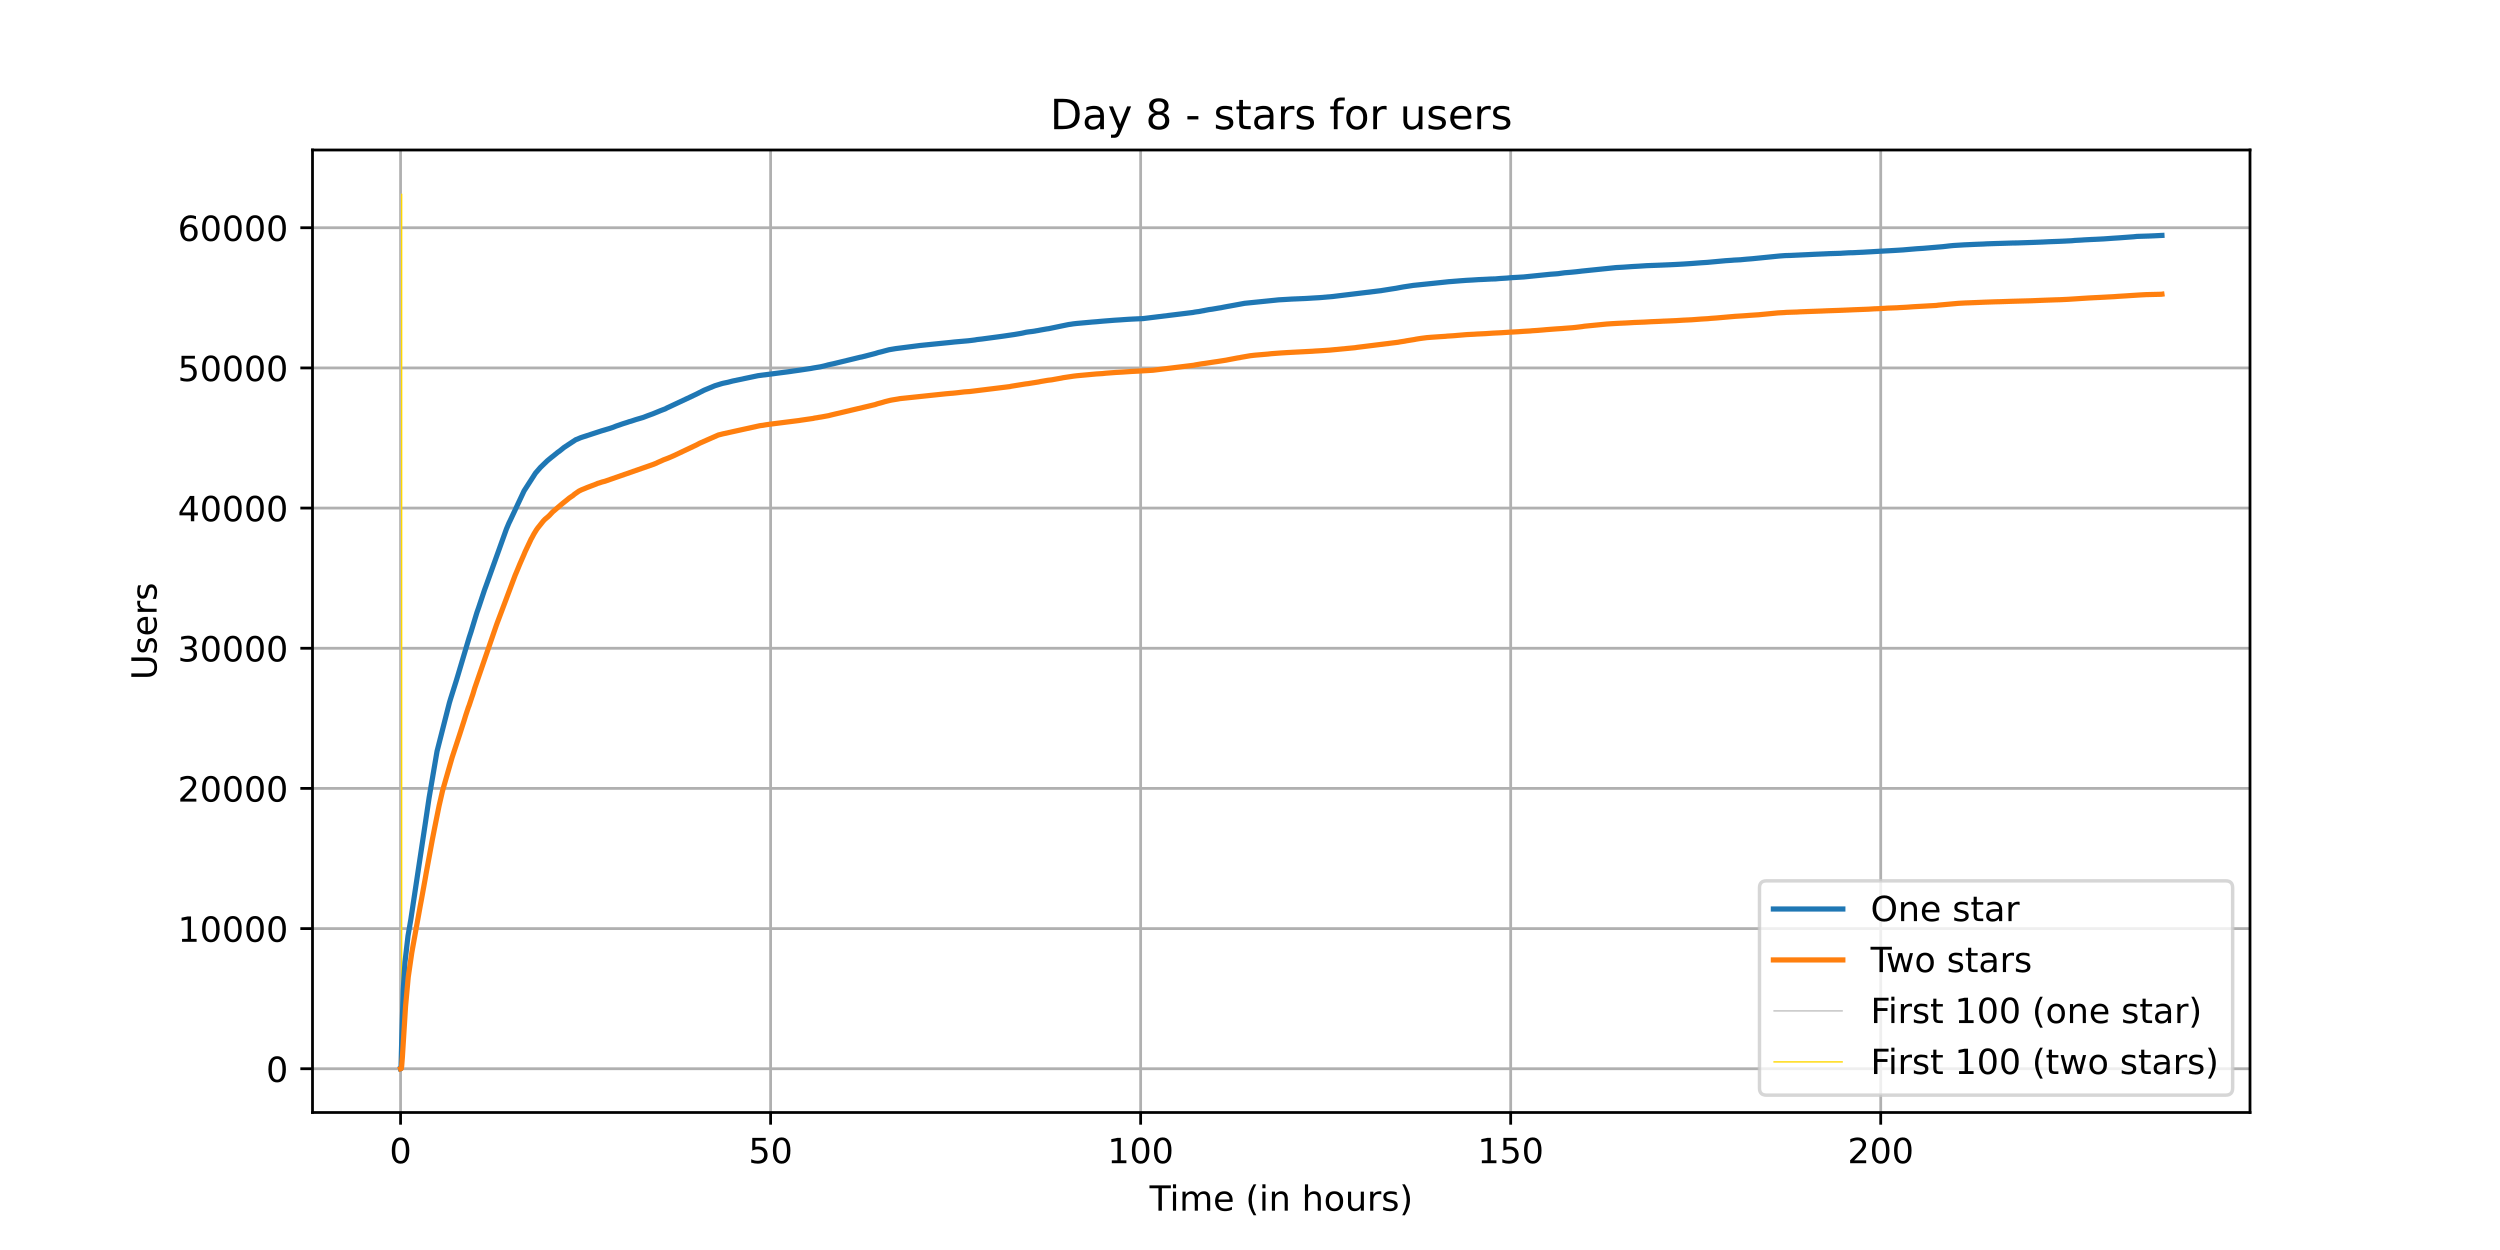 <?xml version="1.0" encoding="utf-8" standalone="no"?>
<!DOCTYPE svg PUBLIC "-//W3C//DTD SVG 1.1//EN"
  "http://www.w3.org/Graphics/SVG/1.1/DTD/svg11.dtd">
<!-- Created with matplotlib (https://matplotlib.org/) -->
<svg height="360pt" version="1.1" viewBox="0 0 720 360" width="720pt" xmlns="http://www.w3.org/2000/svg" xmlns:xlink="http://www.w3.org/1999/xlink">
 <defs>
  <style type="text/css">*{stroke-linecap:butt;stroke-linejoin:round;}</style>
 </defs>
 <g id="figure_1">
  <g id="patch_1">
   <path d="M 0 360 
L 720 360 
L 720 0 
L 0 0 
z
" style="fill:#ffffff;"/>
  </g>
  <g id="axes_1">
   <g id="patch_2">
    <path d="M 90 320.4 
L 648 320.4 
L 648 43.2 
L 90 43.2 
z
" style="fill:#ffffff;"/>
   </g>
   <g id="matplotlib.axis_1">
    <g id="xtick_1">
     <g id="line2d_1">
      <path clip-path="url(#p55e46be70a)" d="M 115.364 320.4 
L 115.364 43.2 
" style="fill:none;stroke:#b0b0b0;stroke-linecap:square;stroke-width:0.8;"/>
     </g>
     <g id="line2d_2">
      <defs>
       <path d="M 0 0 
L 0 3.5 
" id="m9e97bf1ecb" style="stroke:#000000;stroke-width:0.8;"/>
      </defs>
      <g>
       <use style="stroke:#000000;stroke-width:0.8;" x="115.364" xlink:href="#m9e97bf1ecb" y="320.4"/>
      </g>
     </g>
     <g id="text_1">
      <!-- 0 -->
      <g transform="translate(112.182 334.998)scale(0.1 -0.1)">
       <defs>
        <path d="M 31.781 66.406 
Q 24.172 66.406 20.328 58.906 
Q 16.5 51.422 16.5 36.375 
Q 16.5 21.391 20.328 13.891 
Q 24.172 6.391 31.781 6.391 
Q 39.453 6.391 43.281 13.891 
Q 47.125 21.391 47.125 36.375 
Q 47.125 51.422 43.281 58.906 
Q 39.453 66.406 31.781 66.406 
z
M 31.781 74.219 
Q 44.047 74.219 50.516 64.516 
Q 56.984 54.828 56.984 36.375 
Q 56.984 17.969 50.516 8.266 
Q 44.047 -1.422 31.781 -1.422 
Q 19.531 -1.422 13.062 8.266 
Q 6.594 17.969 6.594 36.375 
Q 6.594 54.828 13.062 64.516 
Q 19.531 74.219 31.781 74.219 
z
" id="DejaVuSans-48"/>
       </defs>
       <use xlink:href="#DejaVuSans-48"/>
      </g>
     </g>
    </g>
    <g id="xtick_2">
     <g id="line2d_3">
      <path clip-path="url(#p55e46be70a)" d="M 221.935 320.4 
L 221.935 43.2 
" style="fill:none;stroke:#b0b0b0;stroke-linecap:square;stroke-width:0.8;"/>
     </g>
     <g id="line2d_4">
      <g>
       <use style="stroke:#000000;stroke-width:0.8;" x="221.935" xlink:href="#m9e97bf1ecb" y="320.4"/>
      </g>
     </g>
     <g id="text_2">
      <!-- 50 -->
      <g transform="translate(215.572 334.998)scale(0.1 -0.1)">
       <defs>
        <path d="M 10.797 72.906 
L 49.516 72.906 
L 49.516 64.594 
L 19.828 64.594 
L 19.828 46.734 
Q 21.969 47.469 24.109 47.828 
Q 26.266 48.188 28.422 48.188 
Q 40.625 48.188 47.75 41.5 
Q 54.891 34.812 54.891 23.391 
Q 54.891 11.625 47.562 5.094 
Q 40.234 -1.422 26.906 -1.422 
Q 22.312 -1.422 17.547 -0.641 
Q 12.797 0.141 7.719 1.703 
L 7.719 11.625 
Q 12.109 9.234 16.797 8.062 
Q 21.484 6.891 26.703 6.891 
Q 35.156 6.891 40.078 11.328 
Q 45.016 15.766 45.016 23.391 
Q 45.016 31 40.078 35.438 
Q 35.156 39.891 26.703 39.891 
Q 22.75 39.891 18.812 39.016 
Q 14.891 38.141 10.797 36.281 
z
" id="DejaVuSans-53"/>
       </defs>
       <use xlink:href="#DejaVuSans-53"/>
       <use x="63.623" xlink:href="#DejaVuSans-48"/>
      </g>
     </g>
    </g>
    <g id="xtick_3">
     <g id="line2d_5">
      <path clip-path="url(#p55e46be70a)" d="M 328.505 320.4 
L 328.505 43.2 
" style="fill:none;stroke:#b0b0b0;stroke-linecap:square;stroke-width:0.8;"/>
     </g>
     <g id="line2d_6">
      <g>
       <use style="stroke:#000000;stroke-width:0.8;" x="328.505" xlink:href="#m9e97bf1ecb" y="320.4"/>
      </g>
     </g>
     <g id="text_3">
      <!-- 100 -->
      <g transform="translate(318.962 334.998)scale(0.1 -0.1)">
       <defs>
        <path d="M 12.406 8.297 
L 28.516 8.297 
L 28.516 63.922 
L 10.984 60.406 
L 10.984 69.391 
L 28.422 72.906 
L 38.281 72.906 
L 38.281 8.297 
L 54.391 8.297 
L 54.391 0 
L 12.406 0 
z
" id="DejaVuSans-49"/>
       </defs>
       <use xlink:href="#DejaVuSans-49"/>
       <use x="63.623" xlink:href="#DejaVuSans-48"/>
       <use x="127.246" xlink:href="#DejaVuSans-48"/>
      </g>
     </g>
    </g>
    <g id="xtick_4">
     <g id="line2d_7">
      <path clip-path="url(#p55e46be70a)" d="M 435.076 320.4 
L 435.076 43.2 
" style="fill:none;stroke:#b0b0b0;stroke-linecap:square;stroke-width:0.8;"/>
     </g>
     <g id="line2d_8">
      <g>
       <use style="stroke:#000000;stroke-width:0.8;" x="435.076" xlink:href="#m9e97bf1ecb" y="320.4"/>
      </g>
     </g>
     <g id="text_4">
      <!-- 150 -->
      <g transform="translate(425.533 334.998)scale(0.1 -0.1)">
       <use xlink:href="#DejaVuSans-49"/>
       <use x="63.623" xlink:href="#DejaVuSans-53"/>
       <use x="127.246" xlink:href="#DejaVuSans-48"/>
      </g>
     </g>
    </g>
    <g id="xtick_5">
     <g id="line2d_9">
      <path clip-path="url(#p55e46be70a)" d="M 541.647 320.4 
L 541.647 43.2 
" style="fill:none;stroke:#b0b0b0;stroke-linecap:square;stroke-width:0.8;"/>
     </g>
     <g id="line2d_10">
      <g>
       <use style="stroke:#000000;stroke-width:0.8;" x="541.647" xlink:href="#m9e97bf1ecb" y="320.4"/>
      </g>
     </g>
     <g id="text_5">
      <!-- 200 -->
      <g transform="translate(532.103 334.998)scale(0.1 -0.1)">
       <defs>
        <path d="M 19.188 8.297 
L 53.609 8.297 
L 53.609 0 
L 7.328 0 
L 7.328 8.297 
Q 12.938 14.109 22.625 23.891 
Q 32.328 33.688 34.812 36.531 
Q 39.547 41.844 41.422 45.531 
Q 43.312 49.219 43.312 52.781 
Q 43.312 58.594 39.234 62.25 
Q 35.156 65.922 28.609 65.922 
Q 23.969 65.922 18.812 64.312 
Q 13.672 62.703 7.812 59.422 
L 7.812 69.391 
Q 13.766 71.781 18.938 73 
Q 24.125 74.219 28.422 74.219 
Q 39.75 74.219 46.484 68.547 
Q 53.219 62.891 53.219 53.422 
Q 53.219 48.922 51.531 44.891 
Q 49.859 40.875 45.406 35.406 
Q 44.188 33.984 37.641 27.219 
Q 31.109 20.453 19.188 8.297 
z
" id="DejaVuSans-50"/>
       </defs>
       <use xlink:href="#DejaVuSans-50"/>
       <use x="63.623" xlink:href="#DejaVuSans-48"/>
       <use x="127.246" xlink:href="#DejaVuSans-48"/>
      </g>
     </g>
    </g>
    <g id="text_6">
     <!-- Time (in hours) -->
     <g transform="translate(331.072 348.677)scale(0.1 -0.1)">
      <defs>
       <path d="M -0.297 72.906 
L 61.375 72.906 
L 61.375 64.594 
L 35.5 64.594 
L 35.5 0 
L 25.594 0 
L 25.594 64.594 
L -0.297 64.594 
z
" id="DejaVuSans-84"/>
       <path d="M 9.422 54.688 
L 18.406 54.688 
L 18.406 0 
L 9.422 0 
z
M 9.422 75.984 
L 18.406 75.984 
L 18.406 64.594 
L 9.422 64.594 
z
" id="DejaVuSans-105"/>
       <path d="M 52 44.188 
Q 55.375 50.25 60.062 53.125 
Q 64.75 56 71.094 56 
Q 79.641 56 84.281 50.016 
Q 88.922 44.047 88.922 33.016 
L 88.922 0 
L 79.891 0 
L 79.891 32.719 
Q 79.891 40.578 77.094 44.375 
Q 74.312 48.188 68.609 48.188 
Q 61.625 48.188 57.562 43.547 
Q 53.516 38.922 53.516 30.906 
L 53.516 0 
L 44.484 0 
L 44.484 32.719 
Q 44.484 40.625 41.703 44.406 
Q 38.922 48.188 33.109 48.188 
Q 26.219 48.188 22.156 43.531 
Q 18.109 38.875 18.109 30.906 
L 18.109 0 
L 9.078 0 
L 9.078 54.688 
L 18.109 54.688 
L 18.109 46.188 
Q 21.188 51.219 25.484 53.609 
Q 29.781 56 35.688 56 
Q 41.656 56 45.828 52.969 
Q 50 49.953 52 44.188 
z
" id="DejaVuSans-109"/>
       <path d="M 56.203 29.594 
L 56.203 25.203 
L 14.891 25.203 
Q 15.484 15.922 20.484 11.062 
Q 25.484 6.203 34.422 6.203 
Q 39.594 6.203 44.453 7.469 
Q 49.312 8.734 54.109 11.281 
L 54.109 2.781 
Q 49.266 0.734 44.188 -0.344 
Q 39.109 -1.422 33.891 -1.422 
Q 20.797 -1.422 13.156 6.188 
Q 5.516 13.812 5.516 26.812 
Q 5.516 40.234 12.766 48.109 
Q 20.016 56 32.328 56 
Q 43.359 56 49.781 48.891 
Q 56.203 41.797 56.203 29.594 
z
M 47.219 32.234 
Q 47.125 39.594 43.094 43.984 
Q 39.062 48.391 32.422 48.391 
Q 24.906 48.391 20.391 44.141 
Q 15.875 39.891 15.188 32.172 
z
" id="DejaVuSans-101"/>
       <path id="DejaVuSans-32"/>
       <path d="M 31 75.875 
Q 24.469 64.656 21.281 53.656 
Q 18.109 42.672 18.109 31.391 
Q 18.109 20.125 21.312 9.062 
Q 24.516 -2 31 -13.188 
L 23.188 -13.188 
Q 15.875 -1.703 12.234 9.375 
Q 8.594 20.453 8.594 31.391 
Q 8.594 42.281 12.203 53.312 
Q 15.828 64.359 23.188 75.875 
z
" id="DejaVuSans-40"/>
       <path d="M 54.891 33.016 
L 54.891 0 
L 45.906 0 
L 45.906 32.719 
Q 45.906 40.484 42.875 44.328 
Q 39.844 48.188 33.797 48.188 
Q 26.516 48.188 22.312 43.547 
Q 18.109 38.922 18.109 30.906 
L 18.109 0 
L 9.078 0 
L 9.078 54.688 
L 18.109 54.688 
L 18.109 46.188 
Q 21.344 51.125 25.703 53.562 
Q 30.078 56 35.797 56 
Q 45.219 56 50.047 50.172 
Q 54.891 44.344 54.891 33.016 
z
" id="DejaVuSans-110"/>
       <path d="M 54.891 33.016 
L 54.891 0 
L 45.906 0 
L 45.906 32.719 
Q 45.906 40.484 42.875 44.328 
Q 39.844 48.188 33.797 48.188 
Q 26.516 48.188 22.312 43.547 
Q 18.109 38.922 18.109 30.906 
L 18.109 0 
L 9.078 0 
L 9.078 75.984 
L 18.109 75.984 
L 18.109 46.188 
Q 21.344 51.125 25.703 53.562 
Q 30.078 56 35.797 56 
Q 45.219 56 50.047 50.172 
Q 54.891 44.344 54.891 33.016 
z
" id="DejaVuSans-104"/>
       <path d="M 30.609 48.391 
Q 23.391 48.391 19.188 42.75 
Q 14.984 37.109 14.984 27.297 
Q 14.984 17.484 19.156 11.844 
Q 23.344 6.203 30.609 6.203 
Q 37.797 6.203 41.984 11.859 
Q 46.188 17.531 46.188 27.297 
Q 46.188 37.016 41.984 42.703 
Q 37.797 48.391 30.609 48.391 
z
M 30.609 56 
Q 42.328 56 49.016 48.375 
Q 55.719 40.766 55.719 27.297 
Q 55.719 13.875 49.016 6.219 
Q 42.328 -1.422 30.609 -1.422 
Q 18.844 -1.422 12.172 6.219 
Q 5.516 13.875 5.516 27.297 
Q 5.516 40.766 12.172 48.375 
Q 18.844 56 30.609 56 
z
" id="DejaVuSans-111"/>
       <path d="M 8.5 21.578 
L 8.5 54.688 
L 17.484 54.688 
L 17.484 21.922 
Q 17.484 14.156 20.5 10.266 
Q 23.531 6.391 29.594 6.391 
Q 36.859 6.391 41.078 11.031 
Q 45.312 15.672 45.312 23.688 
L 45.312 54.688 
L 54.297 54.688 
L 54.297 0 
L 45.312 0 
L 45.312 8.406 
Q 42.047 3.422 37.719 1 
Q 33.406 -1.422 27.688 -1.422 
Q 18.266 -1.422 13.375 4.438 
Q 8.5 10.297 8.5 21.578 
z
M 31.109 56 
z
" id="DejaVuSans-117"/>
       <path d="M 41.109 46.297 
Q 39.594 47.172 37.812 47.578 
Q 36.031 48 33.891 48 
Q 26.266 48 22.188 43.047 
Q 18.109 38.094 18.109 28.812 
L 18.109 0 
L 9.078 0 
L 9.078 54.688 
L 18.109 54.688 
L 18.109 46.188 
Q 20.953 51.172 25.484 53.578 
Q 30.031 56 36.531 56 
Q 37.453 56 38.578 55.875 
Q 39.703 55.766 41.062 55.516 
z
" id="DejaVuSans-114"/>
       <path d="M 44.281 53.078 
L 44.281 44.578 
Q 40.484 46.531 36.375 47.5 
Q 32.281 48.484 27.875 48.484 
Q 21.188 48.484 17.844 46.438 
Q 14.5 44.391 14.5 40.281 
Q 14.5 37.156 16.891 35.375 
Q 19.281 33.594 26.516 31.984 
L 29.594 31.297 
Q 39.156 29.25 43.188 25.516 
Q 47.219 21.781 47.219 15.094 
Q 47.219 7.469 41.188 3.016 
Q 35.156 -1.422 24.609 -1.422 
Q 20.219 -1.422 15.453 -0.562 
Q 10.688 0.297 5.422 2 
L 5.422 11.281 
Q 10.406 8.688 15.234 7.391 
Q 20.062 6.109 24.812 6.109 
Q 31.156 6.109 34.562 8.281 
Q 37.984 10.453 37.984 14.406 
Q 37.984 18.062 35.516 20.016 
Q 33.062 21.969 24.703 23.781 
L 21.578 24.516 
Q 13.234 26.266 9.516 29.906 
Q 5.812 33.547 5.812 39.891 
Q 5.812 47.609 11.281 51.797 
Q 16.75 56 26.812 56 
Q 31.781 56 36.172 55.266 
Q 40.578 54.547 44.281 53.078 
z
" id="DejaVuSans-115"/>
       <path d="M 8.016 75.875 
L 15.828 75.875 
Q 23.141 64.359 26.781 53.312 
Q 30.422 42.281 30.422 31.391 
Q 30.422 20.453 26.781 9.375 
Q 23.141 -1.703 15.828 -13.188 
L 8.016 -13.188 
Q 14.5 -2 17.703 9.062 
Q 20.906 20.125 20.906 31.391 
Q 20.906 42.672 17.703 53.656 
Q 14.5 64.656 8.016 75.875 
z
" id="DejaVuSans-41"/>
      </defs>
      <use xlink:href="#DejaVuSans-84"/>
      <use x="57.959" xlink:href="#DejaVuSans-105"/>
      <use x="85.742" xlink:href="#DejaVuSans-109"/>
      <use x="183.154" xlink:href="#DejaVuSans-101"/>
      <use x="244.678" xlink:href="#DejaVuSans-32"/>
      <use x="276.465" xlink:href="#DejaVuSans-40"/>
      <use x="315.479" xlink:href="#DejaVuSans-105"/>
      <use x="343.262" xlink:href="#DejaVuSans-110"/>
      <use x="406.641" xlink:href="#DejaVuSans-32"/>
      <use x="438.428" xlink:href="#DejaVuSans-104"/>
      <use x="501.807" xlink:href="#DejaVuSans-111"/>
      <use x="562.988" xlink:href="#DejaVuSans-117"/>
      <use x="626.367" xlink:href="#DejaVuSans-114"/>
      <use x="667.48" xlink:href="#DejaVuSans-115"/>
      <use x="719.58" xlink:href="#DejaVuSans-41"/>
     </g>
    </g>
   </g>
   <g id="matplotlib.axis_2">
    <g id="ytick_1">
     <g id="line2d_11">
      <path clip-path="url(#p55e46be70a)" d="M 90 307.8 
L 648 307.8 
" style="fill:none;stroke:#b0b0b0;stroke-linecap:square;stroke-width:0.8;"/>
     </g>
     <g id="line2d_12">
      <defs>
       <path d="M 0 0 
L -3.5 0 
" id="m724190d1f8" style="stroke:#000000;stroke-width:0.8;"/>
      </defs>
      <g>
       <use style="stroke:#000000;stroke-width:0.8;" x="90" xlink:href="#m724190d1f8" y="307.8"/>
      </g>
     </g>
     <g id="text_7">
      <!-- 0 -->
      <g transform="translate(76.638 311.599)scale(0.1 -0.1)">
       <use xlink:href="#DejaVuSans-48"/>
      </g>
     </g>
    </g>
    <g id="ytick_2">
     <g id="line2d_13">
      <path clip-path="url(#p55e46be70a)" d="M 90 267.432 
L 648 267.432 
" style="fill:none;stroke:#b0b0b0;stroke-linecap:square;stroke-width:0.8;"/>
     </g>
     <g id="line2d_14">
      <g>
       <use style="stroke:#000000;stroke-width:0.8;" x="90" xlink:href="#m724190d1f8" y="267.432"/>
      </g>
     </g>
     <g id="text_8">
      <!-- 10000 -->
      <g transform="translate(51.188 271.231)scale(0.1 -0.1)">
       <use xlink:href="#DejaVuSans-49"/>
       <use x="63.623" xlink:href="#DejaVuSans-48"/>
       <use x="127.246" xlink:href="#DejaVuSans-48"/>
       <use x="190.869" xlink:href="#DejaVuSans-48"/>
       <use x="254.492" xlink:href="#DejaVuSans-48"/>
      </g>
     </g>
    </g>
    <g id="ytick_3">
     <g id="line2d_15">
      <path clip-path="url(#p55e46be70a)" d="M 90 227.064 
L 648 227.064 
" style="fill:none;stroke:#b0b0b0;stroke-linecap:square;stroke-width:0.8;"/>
     </g>
     <g id="line2d_16">
      <g>
       <use style="stroke:#000000;stroke-width:0.8;" x="90" xlink:href="#m724190d1f8" y="227.064"/>
      </g>
     </g>
     <g id="text_9">
      <!-- 20000 -->
      <g transform="translate(51.188 230.863)scale(0.1 -0.1)">
       <use xlink:href="#DejaVuSans-50"/>
       <use x="63.623" xlink:href="#DejaVuSans-48"/>
       <use x="127.246" xlink:href="#DejaVuSans-48"/>
       <use x="190.869" xlink:href="#DejaVuSans-48"/>
       <use x="254.492" xlink:href="#DejaVuSans-48"/>
      </g>
     </g>
    </g>
    <g id="ytick_4">
     <g id="line2d_17">
      <path clip-path="url(#p55e46be70a)" d="M 90 186.696 
L 648 186.696 
" style="fill:none;stroke:#b0b0b0;stroke-linecap:square;stroke-width:0.8;"/>
     </g>
     <g id="line2d_18">
      <g>
       <use style="stroke:#000000;stroke-width:0.8;" x="90" xlink:href="#m724190d1f8" y="186.696"/>
      </g>
     </g>
     <g id="text_10">
      <!-- 30000 -->
      <g transform="translate(51.188 190.495)scale(0.1 -0.1)">
       <defs>
        <path d="M 40.578 39.312 
Q 47.656 37.797 51.625 33 
Q 55.609 28.219 55.609 21.188 
Q 55.609 10.406 48.188 4.484 
Q 40.766 -1.422 27.094 -1.422 
Q 22.516 -1.422 17.656 -0.516 
Q 12.797 0.391 7.625 2.203 
L 7.625 11.719 
Q 11.719 9.328 16.594 8.109 
Q 21.484 6.891 26.812 6.891 
Q 36.078 6.891 40.938 10.547 
Q 45.797 14.203 45.797 21.188 
Q 45.797 27.641 41.281 31.266 
Q 36.766 34.906 28.719 34.906 
L 20.219 34.906 
L 20.219 43.016 
L 29.109 43.016 
Q 36.375 43.016 40.234 45.922 
Q 44.094 48.828 44.094 54.297 
Q 44.094 59.906 40.109 62.906 
Q 36.141 65.922 28.719 65.922 
Q 24.656 65.922 20.016 65.031 
Q 15.375 64.156 9.812 62.312 
L 9.812 71.094 
Q 15.438 72.656 20.344 73.438 
Q 25.25 74.219 29.594 74.219 
Q 40.828 74.219 47.359 69.109 
Q 53.906 64.016 53.906 55.328 
Q 53.906 49.266 50.438 45.094 
Q 46.969 40.922 40.578 39.312 
z
" id="DejaVuSans-51"/>
       </defs>
       <use xlink:href="#DejaVuSans-51"/>
       <use x="63.623" xlink:href="#DejaVuSans-48"/>
       <use x="127.246" xlink:href="#DejaVuSans-48"/>
       <use x="190.869" xlink:href="#DejaVuSans-48"/>
       <use x="254.492" xlink:href="#DejaVuSans-48"/>
      </g>
     </g>
    </g>
    <g id="ytick_5">
     <g id="line2d_19">
      <path clip-path="url(#p55e46be70a)" d="M 90 146.328 
L 648 146.328 
" style="fill:none;stroke:#b0b0b0;stroke-linecap:square;stroke-width:0.8;"/>
     </g>
     <g id="line2d_20">
      <g>
       <use style="stroke:#000000;stroke-width:0.8;" x="90" xlink:href="#m724190d1f8" y="146.328"/>
      </g>
     </g>
     <g id="text_11">
      <!-- 40000 -->
      <g transform="translate(51.188 150.127)scale(0.1 -0.1)">
       <defs>
        <path d="M 37.797 64.312 
L 12.891 25.391 
L 37.797 25.391 
z
M 35.203 72.906 
L 47.609 72.906 
L 47.609 25.391 
L 58.016 25.391 
L 58.016 17.188 
L 47.609 17.188 
L 47.609 0 
L 37.797 0 
L 37.797 17.188 
L 4.891 17.188 
L 4.891 26.703 
z
" id="DejaVuSans-52"/>
       </defs>
       <use xlink:href="#DejaVuSans-52"/>
       <use x="63.623" xlink:href="#DejaVuSans-48"/>
       <use x="127.246" xlink:href="#DejaVuSans-48"/>
       <use x="190.869" xlink:href="#DejaVuSans-48"/>
       <use x="254.492" xlink:href="#DejaVuSans-48"/>
      </g>
     </g>
    </g>
    <g id="ytick_6">
     <g id="line2d_21">
      <path clip-path="url(#p55e46be70a)" d="M 90 105.96 
L 648 105.96 
" style="fill:none;stroke:#b0b0b0;stroke-linecap:square;stroke-width:0.8;"/>
     </g>
     <g id="line2d_22">
      <g>
       <use style="stroke:#000000;stroke-width:0.8;" x="90" xlink:href="#m724190d1f8" y="105.96"/>
      </g>
     </g>
     <g id="text_12">
      <!-- 50000 -->
      <g transform="translate(51.188 109.759)scale(0.1 -0.1)">
       <use xlink:href="#DejaVuSans-53"/>
       <use x="63.623" xlink:href="#DejaVuSans-48"/>
       <use x="127.246" xlink:href="#DejaVuSans-48"/>
       <use x="190.869" xlink:href="#DejaVuSans-48"/>
       <use x="254.492" xlink:href="#DejaVuSans-48"/>
      </g>
     </g>
    </g>
    <g id="ytick_7">
     <g id="line2d_23">
      <path clip-path="url(#p55e46be70a)" d="M 90 65.592 
L 648 65.592 
" style="fill:none;stroke:#b0b0b0;stroke-linecap:square;stroke-width:0.8;"/>
     </g>
     <g id="line2d_24">
      <g>
       <use style="stroke:#000000;stroke-width:0.8;" x="90" xlink:href="#m724190d1f8" y="65.592"/>
      </g>
     </g>
     <g id="text_13">
      <!-- 60000 -->
      <g transform="translate(51.188 69.391)scale(0.1 -0.1)">
       <defs>
        <path d="M 33.016 40.375 
Q 26.375 40.375 22.484 35.828 
Q 18.609 31.297 18.609 23.391 
Q 18.609 15.531 22.484 10.953 
Q 26.375 6.391 33.016 6.391 
Q 39.656 6.391 43.531 10.953 
Q 47.406 15.531 47.406 23.391 
Q 47.406 31.297 43.531 35.828 
Q 39.656 40.375 33.016 40.375 
z
M 52.594 71.297 
L 52.594 62.312 
Q 48.875 64.062 45.094 64.984 
Q 41.312 65.922 37.594 65.922 
Q 27.828 65.922 22.672 59.328 
Q 17.531 52.734 16.797 39.406 
Q 19.672 43.656 24.016 45.922 
Q 28.375 48.188 33.594 48.188 
Q 44.578 48.188 50.953 41.516 
Q 57.328 34.859 57.328 23.391 
Q 57.328 12.156 50.688 5.359 
Q 44.047 -1.422 33.016 -1.422 
Q 20.359 -1.422 13.672 8.266 
Q 6.984 17.969 6.984 36.375 
Q 6.984 53.656 15.188 63.938 
Q 23.391 74.219 37.203 74.219 
Q 40.922 74.219 44.703 73.484 
Q 48.484 72.75 52.594 71.297 
z
" id="DejaVuSans-54"/>
       </defs>
       <use xlink:href="#DejaVuSans-54"/>
       <use x="63.623" xlink:href="#DejaVuSans-48"/>
       <use x="127.246" xlink:href="#DejaVuSans-48"/>
       <use x="190.869" xlink:href="#DejaVuSans-48"/>
       <use x="254.492" xlink:href="#DejaVuSans-48"/>
      </g>
     </g>
    </g>
    <g id="text_14">
     <!-- Users -->
     <g transform="translate(45.108 195.801)rotate(-90)scale(0.1 -0.1)">
      <defs>
       <path d="M 8.688 72.906 
L 18.609 72.906 
L 18.609 28.609 
Q 18.609 16.891 22.844 11.734 
Q 27.094 6.594 36.625 6.594 
Q 46.094 6.594 50.344 11.734 
Q 54.594 16.891 54.594 28.609 
L 54.594 72.906 
L 64.5 72.906 
L 64.5 27.391 
Q 64.5 13.141 57.438 5.859 
Q 50.391 -1.422 36.625 -1.422 
Q 22.797 -1.422 15.734 5.859 
Q 8.688 13.141 8.688 27.391 
z
" id="DejaVuSans-85"/>
      </defs>
      <use xlink:href="#DejaVuSans-85"/>
      <use x="73.193" xlink:href="#DejaVuSans-115"/>
      <use x="125.293" xlink:href="#DejaVuSans-101"/>
      <use x="186.816" xlink:href="#DejaVuSans-114"/>
      <use x="227.93" xlink:href="#DejaVuSans-115"/>
     </g>
    </g>
   </g>
   <g id="LineCollection_1">
    <path clip-path="url(#p55e46be70a)" d="M 115.499 307.8 
L 115.499 55.8 
" style="fill:none;stroke:#c0c0c0;stroke-width:0.4;"/>
   </g>
   <g id="LineCollection_2">
    <path clip-path="url(#p55e46be70a)" d="M 115.674 307.8 
L 115.674 55.8 
" style="fill:none;stroke:#ffd700;stroke-width:0.4;"/>
   </g>
   <g id="line2d_25">
    <path clip-path="url(#p55e46be70a)" d="M 115.364 307.8 
L 115.428 307.792 
L 115.499 307.182 
L 115.709 299.064 
L 116.132 285.145 
L 116.625 277.165 
L 117.505 269.551 
L 118.314 264.836 
L 122.476 237.2 
L 123.571 229.813 
L 125.863 216.387 
L 129.42 202.419 
L 129.772 201.245 
L 131.427 195.985 
L 131.779 194.826 
L 135.124 183.6 
L 135.652 181.989 
L 137.342 176.434 
L 137.835 175.026 
L 139.209 170.904 
L 139.526 169.951 
L 139.984 168.7 
L 145.829 152.411 
L 146.569 150.647 
L 146.922 149.929 
L 150.935 141.371 
L 154.211 136.272 
L 155.654 134.609 
L 157.626 132.704 
L 158.119 132.296 
L 158.859 131.686 
L 159.211 131.416 
L 160.409 130.451 
L 160.55 130.326 
L 161.219 129.854 
L 162.205 129.054 
L 162.451 128.857 
L 165.831 126.632 
L 166.254 126.479 
L 167.134 126.095 
L 167.592 125.934 
L 173.225 124.097 
L 174.843 123.613 
L 175.583 123.395 
L 176.603 123.052 
L 177.413 122.717 
L 178.364 122.398 
L 179.138 122.123 
L 179.49 122.006 
L 180.687 121.631 
L 181.251 121.429 
L 181.638 121.336 
L 182.131 121.175 
L 183.116 120.844 
L 183.539 120.722 
L 185.194 120.234 
L 186.641 119.681 
L 188.05 119.168 
L 190.268 118.256 
L 190.549 118.151 
L 191.147 117.921 
L 191.57 117.768 
L 192.098 117.477 
L 192.591 117.255 
L 200.514 113.533 
L 202.592 112.475 
L 202.874 112.342 
L 205.868 111.099 
L 207.206 110.687 
L 207.523 110.586 
L 208.086 110.421 
L 208.508 110.328 
L 209.636 110.094 
L 211.009 109.734 
L 211.537 109.625 
L 218.332 108.192 
L 226.589 107.127 
L 227.757 106.969 
L 228.426 106.864 
L 229.659 106.691 
L 230.434 106.582 
L 233.496 106.121 
L 234.236 105.98 
L 236.278 105.641 
L 237.268 105.419 
L 238.008 105.229 
L 238.466 105.096 
L 239.417 104.886 
L 239.769 104.813 
L 240.227 104.708 
L 247.271 102.997 
L 247.623 102.908 
L 248.186 102.803 
L 251.85 101.863 
L 252.168 101.778 
L 252.979 101.515 
L 253.436 101.414 
L 254 101.273 
L 254.634 101.096 
L 256.044 100.724 
L 257.982 100.397 
L 265.027 99.493 
L 265.344 99.465 
L 266.401 99.356 
L 273.935 98.597 
L 274.921 98.488 
L 278.794 98.149 
L 279.745 98.04 
L 280.8 97.902 
L 281.364 97.797 
L 281.821 97.745 
L 282.772 97.636 
L 288.273 96.901 
L 288.836 96.821 
L 292.145 96.336 
L 294.081 96.009 
L 294.574 95.908 
L 295.524 95.69 
L 296.264 95.581 
L 297.284 95.46 
L 298.024 95.351 
L 298.306 95.291 
L 298.939 95.19 
L 299.679 95.044 
L 301.474 94.73 
L 302.002 94.661 
L 302.496 94.556 
L 307.743 93.47 
L 308.483 93.369 
L 309.117 93.268 
L 310.067 93.159 
L 314.505 92.756 
L 315.913 92.647 
L 316.759 92.566 
L 318.026 92.457 
L 321.089 92.219 
L 322.813 92.11 
L 323.517 92.057 
L 325.137 91.948 
L 326.897 91.859 
L 329.221 91.75 
L 343.588 89.986 
L 344.01 89.897 
L 344.714 89.792 
L 345.242 89.728 
L 348.2 89.163 
L 349.045 89.054 
L 350.945 88.727 
L 351.614 88.626 
L 352.389 88.468 
L 352.917 88.368 
L 353.586 88.242 
L 354.219 88.133 
L 355.838 87.835 
L 358.444 87.354 
L 367.209 86.466 
L 368.23 86.357 
L 370.201 86.244 
L 372.001 86.135 
L 373.514 86.071 
L 376.048 85.962 
L 378.161 85.832 
L 380.027 85.723 
L 383.899 85.392 
L 384.744 85.283 
L 397.842 83.697 
L 398.088 83.648 
L 400.552 83.257 
L 402.066 83.023 
L 403.509 82.748 
L 404.214 82.623 
L 404.918 82.518 
L 406.326 82.304 
L 407.03 82.195 
L 416.289 81.234 
L 417.24 81.13 
L 417.627 81.105 
L 420.795 80.851 
L 422.274 80.742 
L 424.139 80.641 
L 425.795 80.532 
L 427.308 80.467 
L 429.42 80.358 
L 430.652 80.326 
L 431.885 80.217 
L 434.068 80.08 
L 435.194 79.971 
L 436.99 79.874 
L 438.821 79.765 
L 446.5 78.986 
L 448.014 78.877 
L 448.754 78.816 
L 449.493 78.711 
L 450.619 78.558 
L 451.957 78.453 
L 452.732 78.384 
L 453.824 78.276 
L 454.704 78.179 
L 455.584 78.07 
L 465.409 77.064 
L 467.452 76.955 
L 470.093 76.766 
L 472.029 76.657 
L 474.248 76.511 
L 477.205 76.402 
L 478.687 76.342 
L 481.226 76.233 
L 482.882 76.152 
L 484.783 76.047 
L 485.487 75.999 
L 487.142 75.89 
L 489.958 75.676 
L 491.613 75.571 
L 492.035 75.535 
L 496.999 75.078 
L 498.619 74.973 
L 499.358 74.909 
L 501.329 74.808 
L 501.646 74.772 
L 502.773 74.667 
L 503.195 74.63 
L 504.569 74.521 
L 512.528 73.726 
L 513.937 73.621 
L 514.324 73.601 
L 515.592 73.569 
L 517.917 73.46 
L 518.515 73.431 
L 520.874 73.322 
L 522.634 73.234 
L 525.275 73.125 
L 526.894 73.048 
L 530.238 72.947 
L 530.661 72.911 
L 532.527 72.802 
L 533.724 72.777 
L 535.836 72.672 
L 536.434 72.648 
L 538.3 72.539 
L 538.898 72.507 
L 540.694 72.398 
L 542.525 72.297 
L 544.568 72.188 
L 546.61 72.067 
L 548.195 71.966 
L 548.652 71.922 
L 552.104 71.631 
L 553.864 71.522 
L 554.287 71.486 
L 555.59 71.377 
L 559.43 71.05 
L 560.416 70.941 
L 561.437 70.82 
L 562.494 70.715 
L 563.163 70.67 
L 564.994 70.561 
L 565.663 70.517 
L 568.128 70.408 
L 568.726 70.38 
L 571.367 70.275 
L 572.037 70.23 
L 575.205 70.121 
L 576.472 70.089 
L 579.852 69.98 
L 580.874 69.972 
L 584.116 69.863 
L 585.524 69.814 
L 588.341 69.705 
L 590.066 69.617 
L 592.988 69.508 
L 594.537 69.439 
L 596.685 69.33 
L 597.565 69.241 
L 599.537 69.136 
L 600.24 69.084 
L 602.317 68.975 
L 603.831 68.91 
L 605.908 68.801 
L 608.515 68.615 
L 610.205 68.506 
L 613.024 68.297 
L 614.504 68.188 
L 615.42 68.087 
L 618.87 67.978 
L 620.454 67.909 
L 622.636 67.8 
L 622.636 67.8 
" style="fill:none;stroke:#1f77b4;stroke-linecap:square;stroke-width:1.5;"/>
   </g>
   <g id="line2d_26">
    <path clip-path="url(#p55e46be70a)" d="M 115.364 307.8 
L 115.568 307.723 
L 115.674 307.13 
L 115.886 304.458 
L 116.801 289.82 
L 117.575 281.395 
L 118.596 274.355 
L 121.027 260.909 
L 121.38 259.039 
L 122.405 253.384 
L 122.759 251.349 
L 124.49 241.919 
L 125.124 238.702 
L 125.687 235.88 
L 126.462 232.053 
L 127.448 227.762 
L 130.195 218.183 
L 132.342 211.651 
L 133.68 207.473 
L 134.138 205.976 
L 134.913 203.651 
L 135.089 203.231 
L 135.934 200.675 
L 136.18 199.965 
L 136.708 198.205 
L 142.942 180.108 
L 143.223 179.337 
L 143.892 177.565 
L 148.365 165.672 
L 148.788 164.679 
L 149.703 162.463 
L 150.865 159.795 
L 151.252 158.866 
L 152.978 155.217 
L 153.154 154.934 
L 153.788 153.748 
L 154.492 152.597 
L 154.844 152.097 
L 156.464 150.062 
L 156.957 149.545 
L 157.274 149.283 
L 157.45 149.129 
L 157.697 148.936 
L 158.225 148.447 
L 159.141 147.454 
L 161.747 145.218 
L 162.064 144.955 
L 163.155 144.087 
L 163.965 143.417 
L 165.022 142.711 
L 165.409 142.36 
L 166.747 141.427 
L 167.521 141.048 
L 168.19 140.781 
L 168.506 140.652 
L 169.035 140.426 
L 171.781 139.377 
L 172.133 139.211 
L 172.521 139.11 
L 173.435 138.803 
L 174.21 138.606 
L 188.014 133.79 
L 188.719 133.511 
L 189 133.406 
L 189.387 133.204 
L 190.514 132.708 
L 191.078 132.445 
L 191.852 132.155 
L 192.52 131.896 
L 193.823 131.335 
L 194.105 131.21 
L 200.585 128.146 
L 200.973 127.94 
L 201.501 127.654 
L 206.888 125.276 
L 207.698 125.078 
L 208.121 124.965 
L 218.861 122.596 
L 219.742 122.487 
L 220.446 122.361 
L 221.819 122.16 
L 230.222 121.094 
L 230.609 121.025 
L 234.236 120.5 
L 234.553 120.408 
L 235.328 120.299 
L 235.785 120.206 
L 236.489 120.101 
L 238.713 119.693 
L 239.1 119.584 
L 240.227 119.31 
L 252.062 116.512 
L 252.661 116.298 
L 254.282 115.858 
L 254.81 115.689 
L 256.362 115.301 
L 256.925 115.192 
L 258.616 114.914 
L 259.18 114.805 
L 272.457 113.404 
L 273.689 113.295 
L 274.393 113.242 
L 275.449 113.137 
L 276.399 113.024 
L 277.245 112.923 
L 277.737 112.863 
L 279.322 112.754 
L 290.842 111.337 
L 291.23 111.24 
L 293.588 110.857 
L 295.313 110.578 
L 296.158 110.477 
L 296.792 110.372 
L 299.15 109.997 
L 299.644 109.884 
L 301.58 109.557 
L 301.932 109.504 
L 302.883 109.395 
L 303.623 109.258 
L 305.7 108.887 
L 306.194 108.778 
L 309.187 108.329 
L 310.173 108.212 
L 315.738 107.7 
L 317.498 107.591 
L 318.449 107.486 
L 321.265 107.272 
L 323.201 107.163 
L 323.905 107.114 
L 325.453 107.009 
L 325.876 106.981 
L 327.953 106.876 
L 328.376 106.84 
L 330.174 106.743 
L 332.005 106.634 
L 343.799 105.193 
L 344.292 105.084 
L 346.122 104.773 
L 346.968 104.664 
L 349.924 104.216 
L 350.453 104.143 
L 353.093 103.728 
L 353.55 103.635 
L 356.437 103.086 
L 357.141 102.981 
L 357.423 102.908 
L 358.056 102.799 
L 360.098 102.444 
L 361.049 102.335 
L 361.542 102.282 
L 365.168 101.972 
L 366.118 101.863 
L 368.828 101.661 
L 370.483 101.556 
L 371.117 101.519 
L 375.908 101.269 
L 377.985 101.16 
L 378.689 101.104 
L 380.625 100.995 
L 382.983 100.833 
L 384.111 100.724 
L 390.201 100.143 
L 390.905 100.034 
L 402.7 98.564 
L 403.158 98.468 
L 404.531 98.258 
L 405.059 98.149 
L 407.418 97.769 
L 407.734 97.697 
L 408.368 97.592 
L 409.002 97.491 
L 409.776 97.386 
L 410.903 97.24 
L 412.241 97.131 
L 414.705 96.962 
L 416.325 96.857 
L 416.817 96.8 
L 418.577 96.691 
L 422.415 96.364 
L 424.632 96.255 
L 425.301 96.207 
L 427.66 96.098 
L 430.054 95.937 
L 432.342 95.828 
L 434.631 95.678 
L 436.568 95.573 
L 437.201 95.537 
L 438.61 95.436 
L 438.997 95.412 
L 440.797 95.311 
L 441.254 95.258 
L 442.838 95.157 
L 443.261 95.121 
L 444.564 95.012 
L 445.373 94.935 
L 448.26 94.717 
L 449.88 94.612 
L 450.619 94.548 
L 452.063 94.439 
L 452.732 94.394 
L 453.824 94.285 
L 454.845 94.16 
L 455.69 94.055 
L 456.324 93.95 
L 462.733 93.321 
L 464.353 93.212 
L 466.219 93.111 
L 468.579 93.002 
L 470.656 92.877 
L 473.543 92.768 
L 475.55 92.651 
L 478.193 92.542 
L 478.863 92.501 
L 480.343 92.445 
L 482.741 92.336 
L 484.818 92.207 
L 487.176 92.098 
L 490.028 91.884 
L 491.859 91.779 
L 492.704 91.694 
L 494.253 91.585 
L 498.478 91.213 
L 499.745 91.104 
L 501.928 90.967 
L 503.407 90.862 
L 504.146 90.806 
L 505.766 90.697 
L 506.436 90.656 
L 512.106 90.111 
L 513.973 90.01 
L 514.43 89.966 
L 517.635 89.861 
L 518.304 89.813 
L 520.98 89.708 
L 521.543 89.688 
L 524.57 89.579 
L 526.155 89.51 
L 529.288 89.401 
L 530.696 89.348 
L 533.16 89.243 
L 533.759 89.215 
L 536.611 89.106 
L 538.053 89.05 
L 539.814 88.941 
L 541.293 88.884 
L 543.053 88.783 
L 543.512 88.743 
L 546.434 88.634 
L 546.857 88.602 
L 548.863 88.497 
L 549.532 88.452 
L 550.976 88.343 
L 551.645 88.303 
L 553.652 88.194 
L 555.626 88.081 
L 557.633 87.972 
L 558.233 87.883 
L 559.43 87.774 
L 564.008 87.362 
L 565.98 87.253 
L 567.424 87.201 
L 570.1 87.092 
L 571.614 87.027 
L 574.747 86.918 
L 575.979 86.89 
L 579.148 86.781 
L 580.451 86.745 
L 584.292 86.64 
L 584.82 86.628 
L 587.425 86.519 
L 588.868 86.462 
L 591.932 86.353 
L 593.234 86.317 
L 595.558 86.208 
L 597.741 86.067 
L 599.36 85.958 
L 601.578 85.816 
L 603.62 85.711 
L 604.183 85.687 
L 606.261 85.578 
L 606.93 85.538 
L 608.726 85.445 
L 610.241 85.336 
L 612.319 85.207 
L 613.87 85.102 
L 614.504 85.065 
L 616.159 84.956 
L 617.99 84.855 
L 622.461 84.746 
L 622.636 84.722 
L 622.636 84.722 
" style="fill:none;stroke:#ff7f0e;stroke-linecap:square;stroke-width:1.5;"/>
   </g>
   <g id="patch_3">
    <path d="M 90 320.4 
L 90 43.2 
" style="fill:none;stroke:#000000;stroke-linecap:square;stroke-linejoin:miter;stroke-width:0.8;"/>
   </g>
   <g id="patch_4">
    <path d="M 648 320.4 
L 648 43.2 
" style="fill:none;stroke:#000000;stroke-linecap:square;stroke-linejoin:miter;stroke-width:0.8;"/>
   </g>
   <g id="patch_5">
    <path d="M 90 320.4 
L 648 320.4 
" style="fill:none;stroke:#000000;stroke-linecap:square;stroke-linejoin:miter;stroke-width:0.8;"/>
   </g>
   <g id="patch_6">
    <path d="M 90 43.2 
L 648 43.2 
" style="fill:none;stroke:#000000;stroke-linecap:square;stroke-linejoin:miter;stroke-width:0.8;"/>
   </g>
   <g id="text_15">
    <!-- Day 8 - stars for users -->
    <g transform="translate(302.426 37.2)scale(0.12 -0.12)">
     <defs>
      <path d="M 19.672 64.797 
L 19.672 8.109 
L 31.594 8.109 
Q 46.688 8.109 53.688 14.938 
Q 60.688 21.781 60.688 36.531 
Q 60.688 51.172 53.688 57.984 
Q 46.688 64.797 31.594 64.797 
z
M 9.812 72.906 
L 30.078 72.906 
Q 51.266 72.906 61.172 64.094 
Q 71.094 55.281 71.094 36.531 
Q 71.094 17.672 61.125 8.828 
Q 51.172 0 30.078 0 
L 9.812 0 
z
" id="DejaVuSans-68"/>
      <path d="M 34.281 27.484 
Q 23.391 27.484 19.188 25 
Q 14.984 22.516 14.984 16.5 
Q 14.984 11.719 18.141 8.906 
Q 21.297 6.109 26.703 6.109 
Q 34.188 6.109 38.703 11.406 
Q 43.219 16.703 43.219 25.484 
L 43.219 27.484 
z
M 52.203 31.203 
L 52.203 0 
L 43.219 0 
L 43.219 8.297 
Q 40.141 3.328 35.547 0.953 
Q 30.953 -1.422 24.312 -1.422 
Q 15.922 -1.422 10.953 3.297 
Q 6 8.016 6 15.922 
Q 6 25.141 12.172 29.828 
Q 18.359 34.516 30.609 34.516 
L 43.219 34.516 
L 43.219 35.406 
Q 43.219 41.609 39.141 45 
Q 35.062 48.391 27.688 48.391 
Q 23 48.391 18.547 47.266 
Q 14.109 46.141 10.016 43.891 
L 10.016 52.203 
Q 14.938 54.109 19.578 55.047 
Q 24.219 56 28.609 56 
Q 40.484 56 46.344 49.844 
Q 52.203 43.703 52.203 31.203 
z
" id="DejaVuSans-97"/>
      <path d="M 32.172 -5.078 
Q 28.375 -14.844 24.75 -17.812 
Q 21.141 -20.797 15.094 -20.797 
L 7.906 -20.797 
L 7.906 -13.281 
L 13.188 -13.281 
Q 16.891 -13.281 18.938 -11.516 
Q 21 -9.766 23.484 -3.219 
L 25.094 0.875 
L 2.984 54.688 
L 12.5 54.688 
L 29.594 11.922 
L 46.688 54.688 
L 56.203 54.688 
z
" id="DejaVuSans-121"/>
      <path d="M 31.781 34.625 
Q 24.75 34.625 20.719 30.859 
Q 16.703 27.094 16.703 20.516 
Q 16.703 13.922 20.719 10.156 
Q 24.75 6.391 31.781 6.391 
Q 38.812 6.391 42.859 10.172 
Q 46.922 13.969 46.922 20.516 
Q 46.922 27.094 42.891 30.859 
Q 38.875 34.625 31.781 34.625 
z
M 21.922 38.812 
Q 15.578 40.375 12.031 44.719 
Q 8.5 49.078 8.5 55.328 
Q 8.5 64.062 14.719 69.141 
Q 20.953 74.219 31.781 74.219 
Q 42.672 74.219 48.875 69.141 
Q 55.078 64.062 55.078 55.328 
Q 55.078 49.078 51.531 44.719 
Q 48 40.375 41.703 38.812 
Q 48.828 37.156 52.797 32.312 
Q 56.781 27.484 56.781 20.516 
Q 56.781 9.906 50.312 4.234 
Q 43.844 -1.422 31.781 -1.422 
Q 19.734 -1.422 13.25 4.234 
Q 6.781 9.906 6.781 20.516 
Q 6.781 27.484 10.781 32.312 
Q 14.797 37.156 21.922 38.812 
z
M 18.312 54.391 
Q 18.312 48.734 21.844 45.562 
Q 25.391 42.391 31.781 42.391 
Q 38.141 42.391 41.719 45.562 
Q 45.312 48.734 45.312 54.391 
Q 45.312 60.062 41.719 63.234 
Q 38.141 66.406 31.781 66.406 
Q 25.391 66.406 21.844 63.234 
Q 18.312 60.062 18.312 54.391 
z
" id="DejaVuSans-56"/>
      <path d="M 4.891 31.391 
L 31.203 31.391 
L 31.203 23.391 
L 4.891 23.391 
z
" id="DejaVuSans-45"/>
      <path d="M 18.312 70.219 
L 18.312 54.688 
L 36.812 54.688 
L 36.812 47.703 
L 18.312 47.703 
L 18.312 18.016 
Q 18.312 11.328 20.141 9.422 
Q 21.969 7.516 27.594 7.516 
L 36.812 7.516 
L 36.812 0 
L 27.594 0 
Q 17.188 0 13.234 3.875 
Q 9.281 7.766 9.281 18.016 
L 9.281 47.703 
L 2.688 47.703 
L 2.688 54.688 
L 9.281 54.688 
L 9.281 70.219 
z
" id="DejaVuSans-116"/>
      <path d="M 37.109 75.984 
L 37.109 68.5 
L 28.516 68.5 
Q 23.688 68.5 21.797 66.547 
Q 19.922 64.594 19.922 59.516 
L 19.922 54.688 
L 34.719 54.688 
L 34.719 47.703 
L 19.922 47.703 
L 19.922 0 
L 10.891 0 
L 10.891 47.703 
L 2.297 47.703 
L 2.297 54.688 
L 10.891 54.688 
L 10.891 58.5 
Q 10.891 67.625 15.141 71.797 
Q 19.391 75.984 28.609 75.984 
z
" id="DejaVuSans-102"/>
     </defs>
     <use xlink:href="#DejaVuSans-68"/>
     <use x="77.002" xlink:href="#DejaVuSans-97"/>
     <use x="138.281" xlink:href="#DejaVuSans-121"/>
     <use x="197.461" xlink:href="#DejaVuSans-32"/>
     <use x="229.248" xlink:href="#DejaVuSans-56"/>
     <use x="292.871" xlink:href="#DejaVuSans-32"/>
     <use x="324.658" xlink:href="#DejaVuSans-45"/>
     <use x="360.742" xlink:href="#DejaVuSans-32"/>
     <use x="392.529" xlink:href="#DejaVuSans-115"/>
     <use x="444.629" xlink:href="#DejaVuSans-116"/>
     <use x="483.838" xlink:href="#DejaVuSans-97"/>
     <use x="545.117" xlink:href="#DejaVuSans-114"/>
     <use x="586.23" xlink:href="#DejaVuSans-115"/>
     <use x="638.33" xlink:href="#DejaVuSans-32"/>
     <use x="670.117" xlink:href="#DejaVuSans-102"/>
     <use x="705.322" xlink:href="#DejaVuSans-111"/>
     <use x="766.504" xlink:href="#DejaVuSans-114"/>
     <use x="807.617" xlink:href="#DejaVuSans-32"/>
     <use x="839.404" xlink:href="#DejaVuSans-117"/>
     <use x="902.783" xlink:href="#DejaVuSans-115"/>
     <use x="954.883" xlink:href="#DejaVuSans-101"/>
     <use x="1016.406" xlink:href="#DejaVuSans-114"/>
     <use x="1057.52" xlink:href="#DejaVuSans-115"/>
    </g>
   </g>
   <g id="legend_1">
    <g id="patch_7">
     <path d="M 508.734 315.4 
L 641 315.4 
Q 643 315.4 643 313.4 
L 643 255.688 
Q 643 253.688 641 253.688 
L 508.734 253.688 
Q 506.734 253.688 506.734 255.688 
L 506.734 313.4 
Q 506.734 315.4 508.734 315.4 
z
" style="fill:#ffffff;opacity:0.8;stroke:#cccccc;stroke-linejoin:miter;"/>
    </g>
    <g id="line2d_27">
     <path d="M 510.734 261.786 
L 530.734 261.786 
" style="fill:none;stroke:#1f77b4;stroke-linecap:square;stroke-width:1.5;"/>
    </g>
    <g id="line2d_28"/>
    <g id="text_16">
     <!-- One star -->
     <g transform="translate(538.734 265.286)scale(0.1 -0.1)">
      <defs>
       <path d="M 39.406 66.219 
Q 28.656 66.219 22.328 58.203 
Q 16.016 50.203 16.016 36.375 
Q 16.016 22.609 22.328 14.594 
Q 28.656 6.594 39.406 6.594 
Q 50.141 6.594 56.422 14.594 
Q 62.703 22.609 62.703 36.375 
Q 62.703 50.203 56.422 58.203 
Q 50.141 66.219 39.406 66.219 
z
M 39.406 74.219 
Q 54.734 74.219 63.906 63.938 
Q 73.094 53.656 73.094 36.375 
Q 73.094 19.141 63.906 8.859 
Q 54.734 -1.422 39.406 -1.422 
Q 24.031 -1.422 14.812 8.828 
Q 5.609 19.094 5.609 36.375 
Q 5.609 53.656 14.812 63.938 
Q 24.031 74.219 39.406 74.219 
z
" id="DejaVuSans-79"/>
      </defs>
      <use xlink:href="#DejaVuSans-79"/>
      <use x="78.711" xlink:href="#DejaVuSans-110"/>
      <use x="142.09" xlink:href="#DejaVuSans-101"/>
      <use x="203.613" xlink:href="#DejaVuSans-32"/>
      <use x="235.4" xlink:href="#DejaVuSans-115"/>
      <use x="287.5" xlink:href="#DejaVuSans-116"/>
      <use x="326.709" xlink:href="#DejaVuSans-97"/>
      <use x="387.988" xlink:href="#DejaVuSans-114"/>
     </g>
    </g>
    <g id="line2d_29">
     <path d="M 510.734 276.464 
L 530.734 276.464 
" style="fill:none;stroke:#ff7f0e;stroke-linecap:square;stroke-width:1.5;"/>
    </g>
    <g id="line2d_30"/>
    <g id="text_17">
     <!-- Two stars -->
     <g transform="translate(538.734 279.964)scale(0.1 -0.1)">
      <defs>
       <path d="M 4.203 54.688 
L 13.188 54.688 
L 24.422 12.016 
L 35.594 54.688 
L 46.188 54.688 
L 57.422 12.016 
L 68.609 54.688 
L 77.594 54.688 
L 63.281 0 
L 52.688 0 
L 40.922 44.828 
L 29.109 0 
L 18.5 0 
z
" id="DejaVuSans-119"/>
      </defs>
      <use xlink:href="#DejaVuSans-84"/>
      <use x="44.584" xlink:href="#DejaVuSans-119"/>
      <use x="126.371" xlink:href="#DejaVuSans-111"/>
      <use x="187.553" xlink:href="#DejaVuSans-32"/>
      <use x="219.34" xlink:href="#DejaVuSans-115"/>
      <use x="271.439" xlink:href="#DejaVuSans-116"/>
      <use x="310.648" xlink:href="#DejaVuSans-97"/>
      <use x="371.928" xlink:href="#DejaVuSans-114"/>
      <use x="413.041" xlink:href="#DejaVuSans-115"/>
     </g>
    </g>
    <g id="line2d_31">
     <path d="M 510.734 291.142 
L 530.734 291.142 
" style="fill:none;stroke:#c0c0c0;stroke-width:0.4;"/>
    </g>
    <g id="text_18">
     <!-- First 100 (one star) -->
     <g transform="translate(538.734 294.642)scale(0.1 -0.1)">
      <defs>
       <path d="M 9.812 72.906 
L 51.703 72.906 
L 51.703 64.594 
L 19.672 64.594 
L 19.672 43.109 
L 48.578 43.109 
L 48.578 34.812 
L 19.672 34.812 
L 19.672 0 
L 9.812 0 
z
" id="DejaVuSans-70"/>
      </defs>
      <use xlink:href="#DejaVuSans-70"/>
      <use x="50.27" xlink:href="#DejaVuSans-105"/>
      <use x="78.053" xlink:href="#DejaVuSans-114"/>
      <use x="119.166" xlink:href="#DejaVuSans-115"/>
      <use x="171.266" xlink:href="#DejaVuSans-116"/>
      <use x="210.475" xlink:href="#DejaVuSans-32"/>
      <use x="242.262" xlink:href="#DejaVuSans-49"/>
      <use x="305.885" xlink:href="#DejaVuSans-48"/>
      <use x="369.508" xlink:href="#DejaVuSans-48"/>
      <use x="433.131" xlink:href="#DejaVuSans-32"/>
      <use x="464.918" xlink:href="#DejaVuSans-40"/>
      <use x="503.932" xlink:href="#DejaVuSans-111"/>
      <use x="565.113" xlink:href="#DejaVuSans-110"/>
      <use x="628.492" xlink:href="#DejaVuSans-101"/>
      <use x="690.016" xlink:href="#DejaVuSans-32"/>
      <use x="721.803" xlink:href="#DejaVuSans-115"/>
      <use x="773.902" xlink:href="#DejaVuSans-116"/>
      <use x="813.111" xlink:href="#DejaVuSans-97"/>
      <use x="874.391" xlink:href="#DejaVuSans-114"/>
      <use x="915.504" xlink:href="#DejaVuSans-41"/>
     </g>
    </g>
    <g id="line2d_32">
     <path d="M 510.734 305.82 
L 530.734 305.82 
" style="fill:none;stroke:#ffd700;stroke-width:0.4;"/>
    </g>
    <g id="text_19">
     <!-- First 100 (two stars) -->
     <g transform="translate(538.734 309.32)scale(0.1 -0.1)">
      <use xlink:href="#DejaVuSans-70"/>
      <use x="50.27" xlink:href="#DejaVuSans-105"/>
      <use x="78.053" xlink:href="#DejaVuSans-114"/>
      <use x="119.166" xlink:href="#DejaVuSans-115"/>
      <use x="171.266" xlink:href="#DejaVuSans-116"/>
      <use x="210.475" xlink:href="#DejaVuSans-32"/>
      <use x="242.262" xlink:href="#DejaVuSans-49"/>
      <use x="305.885" xlink:href="#DejaVuSans-48"/>
      <use x="369.508" xlink:href="#DejaVuSans-48"/>
      <use x="433.131" xlink:href="#DejaVuSans-32"/>
      <use x="464.918" xlink:href="#DejaVuSans-40"/>
      <use x="503.932" xlink:href="#DejaVuSans-116"/>
      <use x="543.141" xlink:href="#DejaVuSans-119"/>
      <use x="624.928" xlink:href="#DejaVuSans-111"/>
      <use x="686.109" xlink:href="#DejaVuSans-32"/>
      <use x="717.896" xlink:href="#DejaVuSans-115"/>
      <use x="769.996" xlink:href="#DejaVuSans-116"/>
      <use x="809.205" xlink:href="#DejaVuSans-97"/>
      <use x="870.484" xlink:href="#DejaVuSans-114"/>
      <use x="911.598" xlink:href="#DejaVuSans-115"/>
      <use x="963.697" xlink:href="#DejaVuSans-41"/>
     </g>
    </g>
   </g>
  </g>
 </g>
 <defs>
  <clipPath id="p55e46be70a">
   <rect height="277.2" width="558" x="90" y="43.2"/>
  </clipPath>
 </defs>
</svg>
